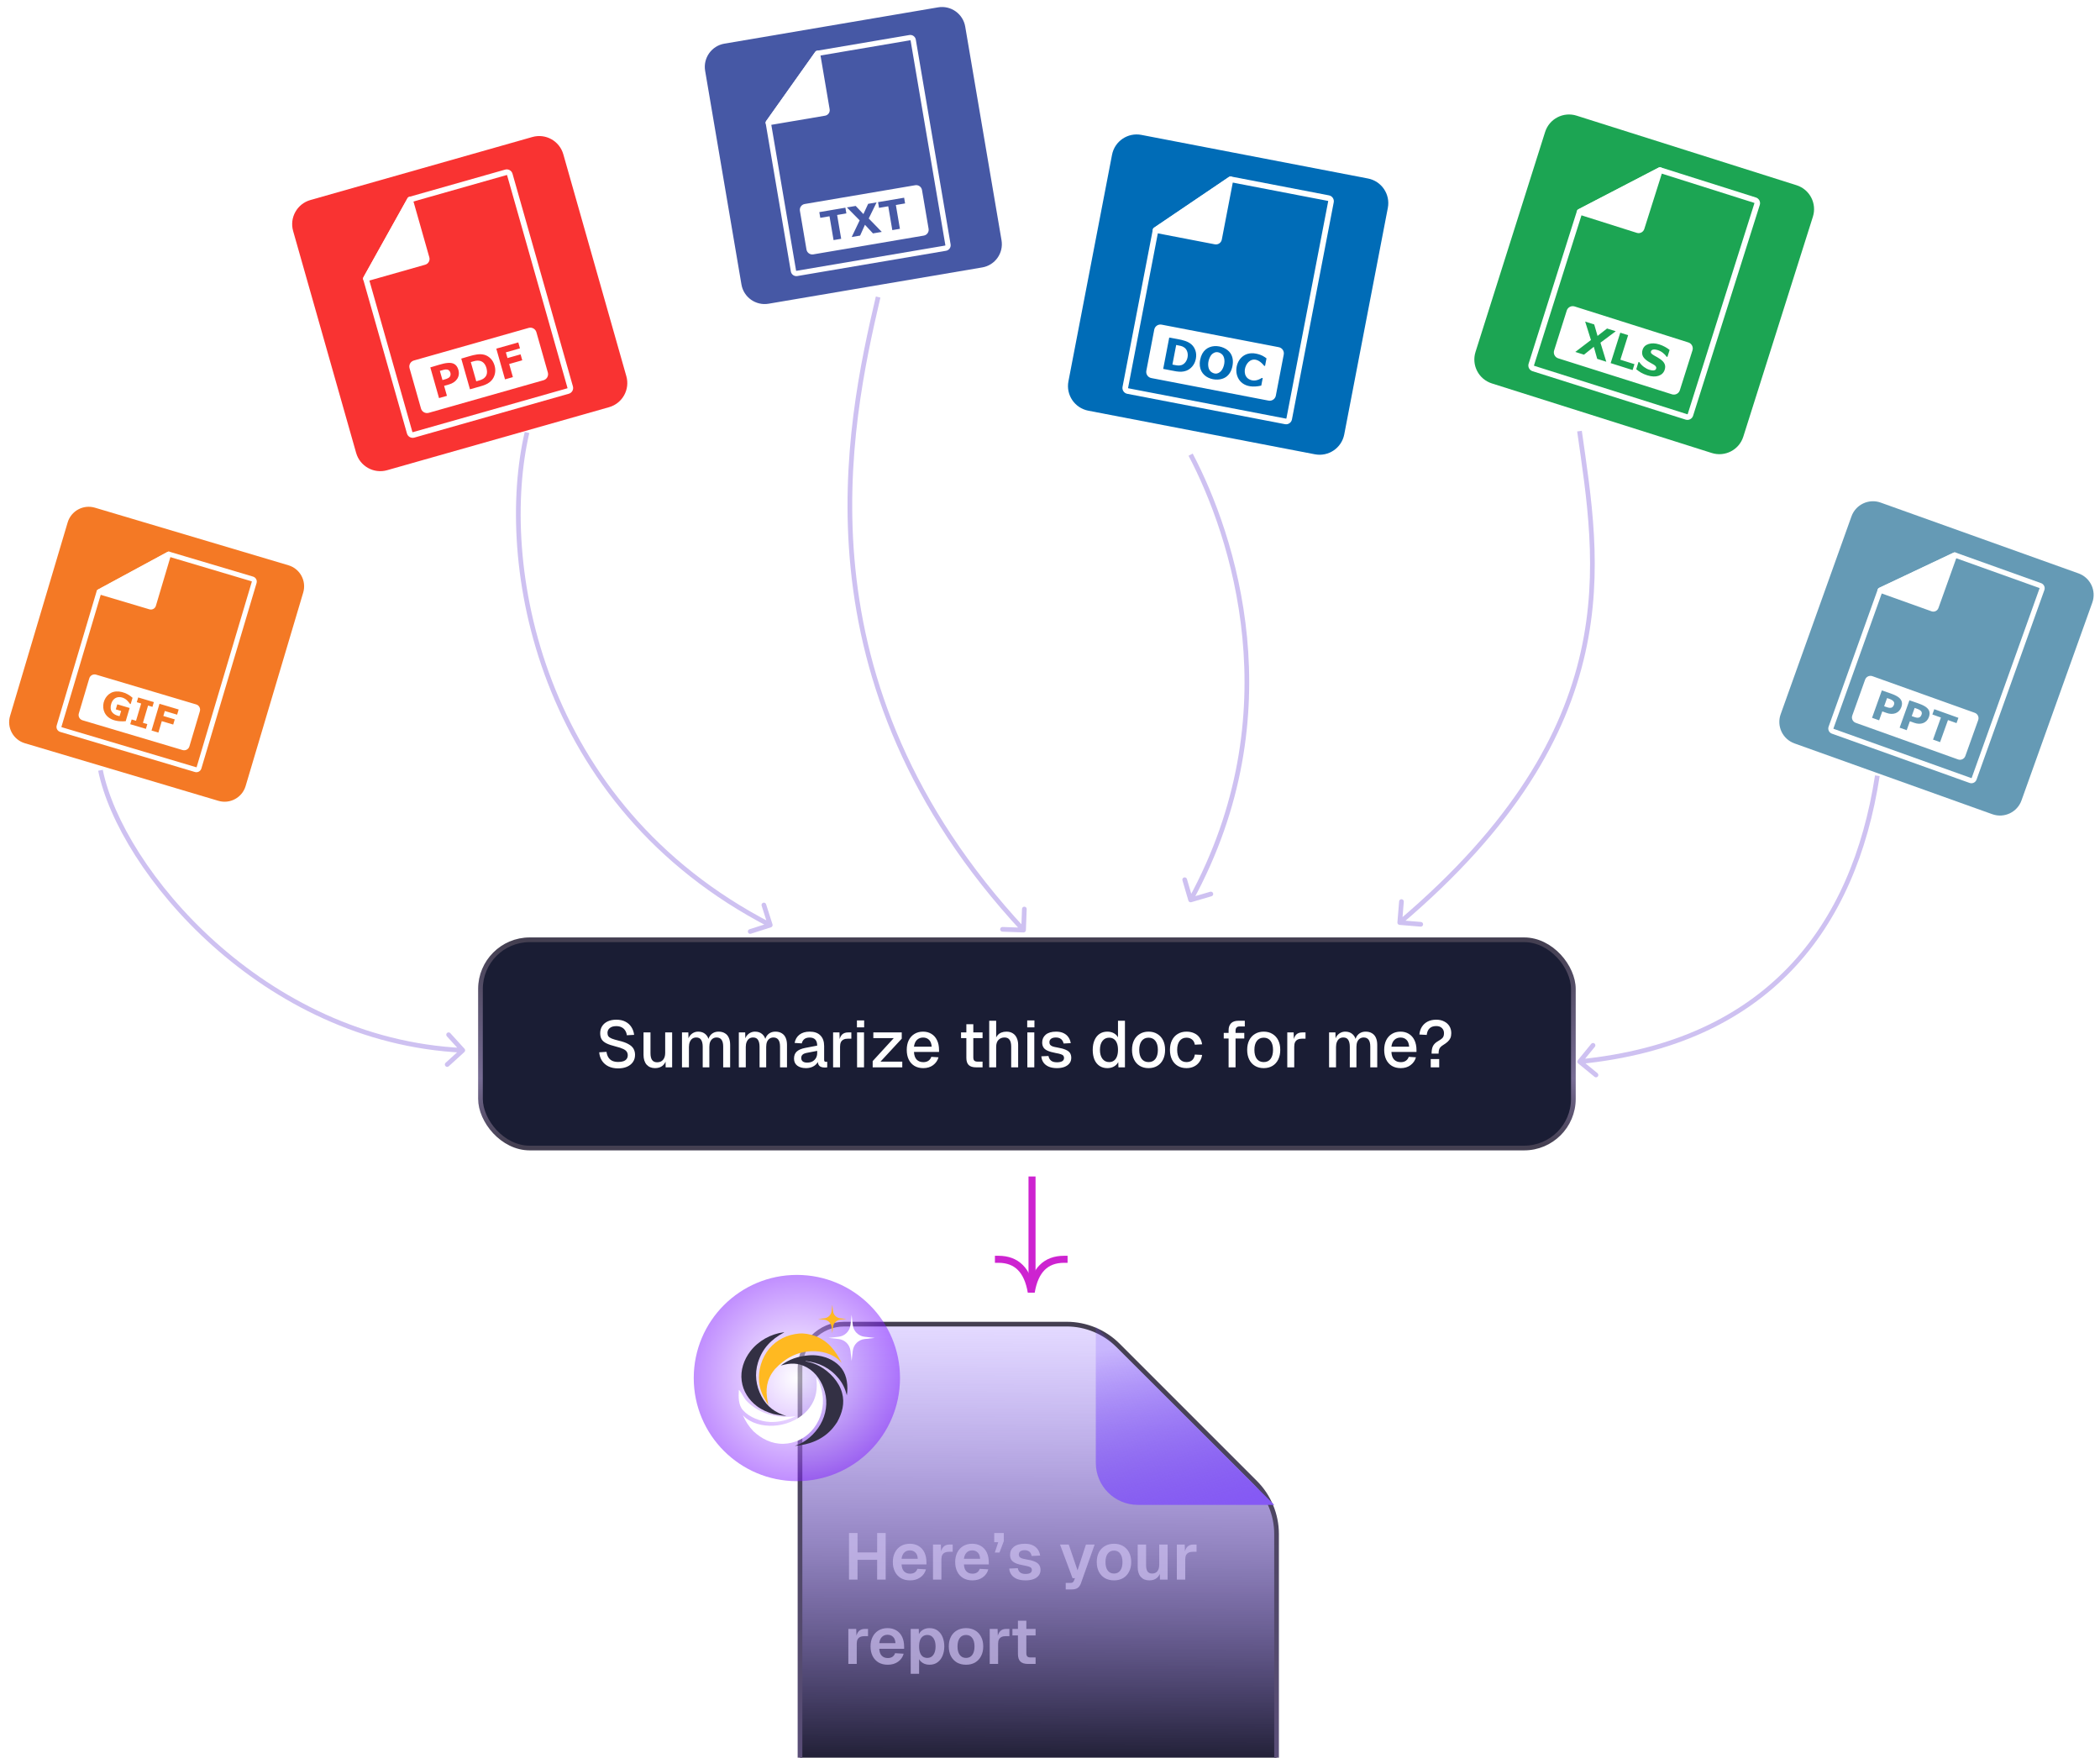 <svg width="448" height="375" viewBox="0 0 448 375" fill="none" xmlns="http://www.w3.org/2000/svg">
<g clip-path="url(#clip0_4001_42)">
<path d="M61.532 120.6L20.255 108.315C17.776 107.577 15.17 108.988 14.432 111.466L2.147 152.744C1.41 155.222 2.821 157.829 5.299 158.566L46.577 170.851C49.055 171.589 51.661 170.178 52.399 167.7L64.684 126.422C65.421 123.944 64.01 121.337 61.532 120.6Z" fill="#F47925"/>
<path d="M41.85 150.289L20.501 143.935C19.881 143.751 19.23 144.103 19.045 144.723L16.816 152.214C16.631 152.833 16.984 153.485 17.604 153.669L38.953 160.023C39.573 160.207 40.224 159.854 40.408 159.235L42.638 151.745C42.822 151.125 42.469 150.473 41.85 150.289ZM26.818 153.866C21.06 154.333 21.12 149.173 23.66 147.832C25.058 147.094 27.032 147.731 28.279 148.871L27.881 150.209L27.716 150.16C27.54 149.923 27.339 149.661 27.145 149.468C26.156 148.461 24.28 148.299 23.726 150.162C23.287 151.637 24.033 152.501 25.507 152.799L25.84 151.68L24.702 151.341L25.023 150.264L27.656 151.048L26.818 153.866ZM32.523 150.806L31.588 150.528L30.491 154.212L31.427 154.49L31.126 155.503L27.782 154.508L28.084 153.495L29.019 153.774L30.116 150.089L29.18 149.811L29.482 148.799L32.825 149.794L32.523 150.806ZM37.787 152.473L35.161 151.691L34.845 152.753L37.28 153.477L36.951 154.582L34.516 153.857L33.79 156.296L32.326 155.86L34.025 150.151L38.116 151.368L37.787 152.473Z" fill="white"/>
<path d="M41.578 164.703L12.844 156.152C12.257 155.977 11.921 155.357 12.096 154.769L20.627 126.103C20.667 125.969 20.759 125.856 20.881 125.79L35.741 117.747C35.864 117.68 36.008 117.665 36.142 117.705L53.985 123.015C54.573 123.19 54.908 123.81 54.733 124.398L42.961 163.955C42.786 164.543 42.166 164.879 41.578 164.704L41.578 164.703ZM21.575 126.612L13.105 155.069C13.096 155.1 13.114 155.133 13.145 155.142L41.879 163.694C41.91 163.703 41.943 163.685 41.952 163.654L53.724 124.097C53.734 124.066 53.716 124.034 53.685 124.024L36.051 118.776L21.575 126.612Z" fill="white"/>
<path d="M36.325 117.8C36.16 117.666 35.93 117.645 35.743 117.746L20.883 125.789C20.696 125.89 20.588 126.094 20.61 126.307C20.632 126.518 20.779 126.696 20.983 126.757L31.874 129.998C32.462 130.173 33.082 129.838 33.257 129.25L36.498 118.359C36.559 118.155 36.49 117.935 36.325 117.801L36.325 117.8Z" fill="white"/>
</g>
<g filter="url(#filter0_d_4001_42)">
<path d="M220.166 251L220.166 273.195" stroke="#CD23D0" stroke-width="1.5"/>
<path d="M227 268.667C223.111 268.667 220.778 271 220 275.667C219.224 271 216.892 268.667 213 268.667" stroke="#CD23D0" stroke-width="1.5" stroke-linecap="square" stroke-linejoin="bevel"/>
</g>
<g clip-path="url(#clip1_4001_42)">
<path d="M443.412 122.33L401.209 107.227C398.675 106.32 395.886 107.639 394.979 110.173L379.876 152.377C378.969 154.91 380.288 157.699 382.822 158.606L425.026 173.709C427.559 174.616 430.348 173.297 431.255 170.763L446.358 128.56C447.265 126.026 445.946 123.237 443.412 122.33Z" fill="#659AB5"/>
<path d="M420.18 167.037L390.801 156.524C390.2 156.309 389.886 155.645 390.101 155.044L400.59 125.735C400.639 125.598 400.741 125.486 400.872 125.424L416.77 117.906C416.902 117.844 417.053 117.836 417.189 117.885L435.433 124.414C436.034 124.629 436.347 125.292 436.132 125.893L421.659 166.338C421.443 166.939 420.78 167.253 420.179 167.038L420.18 167.037ZM401.546 126.317L391.134 155.414C391.122 155.445 391.139 155.48 391.17 155.491L420.549 166.005C420.581 166.016 420.616 166 420.627 165.968L435.101 125.523C435.112 125.492 435.096 125.457 435.064 125.446L417.034 118.993L401.546 126.317Z" fill="white"/>
<path d="M408.459 151.035L407.835 152.779C408.688 153.069 409.552 153.519 409.934 152.45C410.239 151.6 409.284 151.323 408.459 151.035ZM408.459 151.035L407.835 152.779C408.688 153.069 409.552 153.519 409.934 152.45C410.239 151.6 409.284 151.323 408.459 151.035ZM421.278 152.072L399.45 144.261C398.816 144.034 398.119 144.363 397.892 144.997L395.152 152.656C394.925 153.289 395.254 153.986 395.888 154.213L417.716 162.024C418.35 162.251 419.047 161.921 419.273 161.288L422.014 153.629C422.241 152.996 421.911 152.299 421.278 152.072ZM402.494 152.111L401.557 151.775L400.877 153.677L399.371 153.138L401.46 147.301C403.626 148.101 406.438 148.576 405.618 150.868C405.147 152.185 403.839 152.592 402.494 152.111ZM408.378 154.216L407.441 153.881L406.76 155.783L405.255 155.244L407.344 149.407C409.611 150.244 412.313 150.708 411.503 152.973C411.03 154.295 409.719 154.696 408.378 154.216ZM417.391 154.276L415.568 153.624L413.883 158.332L412.378 157.793L414.063 153.085L412.24 152.432L412.644 151.303L417.795 153.147L417.391 154.276ZM408.459 151.035L407.835 152.779C408.482 152.956 409.516 153.618 409.934 152.45C410.257 151.547 409.046 151.248 408.459 151.035ZM402.576 148.929L401.951 150.674C402.601 150.851 403.633 151.511 404.05 150.344C404.374 149.439 403.161 149.142 402.576 148.929Z" fill="white"/>
<path d="M417.373 117.994C417.209 117.846 416.97 117.81 416.77 117.905L400.872 125.423C400.672 125.518 400.548 125.724 400.559 125.946C400.569 126.167 400.712 126.36 400.921 126.435L412.056 130.42C412.657 130.635 413.32 130.321 413.535 129.72L417.52 118.585C417.595 118.377 417.537 118.144 417.372 117.995L417.373 117.994Z" fill="white"/>
</g>
<g clip-path="url(#clip2_4001_42)">
<path d="M200.118 1.569L154.542 9.313C151.806 9.777 149.965 12.372 150.43 15.109L158.173 60.685C158.638 63.421 161.233 65.262 163.969 64.797L209.545 57.054C212.281 56.589 214.123 53.994 213.658 51.258L205.914 5.682C205.449 2.945 202.854 1.104 200.118 1.569Z" fill="#4658A5"/>
<path d="M195.246 39.518L171.674 43.523C170.99 43.639 170.53 44.287 170.646 44.972L172.051 53.242C172.167 53.926 172.816 54.386 173.5 54.27L197.073 50.265C197.757 50.149 198.217 49.5 198.101 48.816L196.695 40.546C196.579 39.861 195.931 39.401 195.246 39.518ZM180.557 45.529L178.588 45.864L179.452 50.948L177.826 51.224L176.962 46.14L174.994 46.474L174.787 45.255L180.35 44.31L180.557 45.529ZM186.232 49.796L184.524 47.958L183.492 50.262L181.696 50.567L183.392 47.011L180.672 44.255L182.548 43.936L184.193 45.676L185.207 43.485L187.009 43.178L185.329 46.614L188.114 49.476L186.232 49.796ZM193.087 43.4L191.119 43.735L191.983 48.819L190.358 49.095L189.494 44.011L187.525 44.345L187.318 43.126L192.88 42.181L193.087 43.4Z" fill="white"/>
<path d="M201.817 53.503L170.091 58.894C169.442 59.004 168.825 58.566 168.714 57.917L163.337 26.265C163.312 26.117 163.346 25.965 163.433 25.844L173.929 11.052C174.016 10.929 174.148 10.846 174.295 10.821L193.996 7.474C194.645 7.364 195.263 7.802 195.373 8.451L202.794 52.127C202.904 52.776 202.466 53.394 201.817 53.504L201.817 53.503ZM164.491 26.306L169.829 57.727C169.835 57.761 169.867 57.785 169.902 57.779L201.628 52.389C201.662 52.383 201.685 52.35 201.679 52.316L194.259 8.639C194.253 8.605 194.22 8.582 194.186 8.588L174.715 11.896L164.491 26.306Z" fill="white"/>
<path d="M174.515 10.826C174.293 10.776 174.061 10.864 173.928 11.05L163.433 25.843C163.301 26.029 163.294 26.276 163.415 26.471C163.537 26.664 163.763 26.766 163.989 26.727L176.014 24.684C176.663 24.574 177.101 23.957 176.99 23.308L174.947 11.283C174.909 11.058 174.739 10.878 174.516 10.827L174.515 10.826Z" fill="white"/>
</g>
<g clip-path="url(#clip3_4001_42)">
<path d="M383.264 39.52L336.337 24.674C333.52 23.782 330.514 25.343 329.622 28.161L314.776 75.087C313.884 77.904 315.446 80.911 318.263 81.802L365.189 96.649C368.007 97.54 371.013 95.979 371.904 93.162L386.751 46.235C387.642 43.418 386.081 40.411 383.264 39.52Z" fill="#1CA553"/>
<path d="M359.599 89.526L326.932 79.191C326.264 78.979 325.892 78.264 326.104 77.596L336.414 45.007C336.463 44.854 336.569 44.727 336.711 44.654L353.848 35.755C353.99 35.681 354.156 35.666 354.307 35.715L374.592 42.132C375.261 42.344 375.632 43.059 375.42 43.727L361.192 88.698C360.981 89.366 360.266 89.738 359.598 89.526L359.599 89.526ZM337.487 45.607L327.251 77.959C327.24 77.994 327.26 78.032 327.295 78.043L359.962 88.378C359.997 88.389 360.034 88.37 360.046 88.335L374.274 43.364C374.285 43.328 374.265 43.291 374.23 43.28L354.182 36.937L337.487 45.607Z" fill="white"/>
<path d="M360.191 73.06L335.92 65.381C335.215 65.158 334.464 65.548 334.241 66.253L331.547 74.768C331.324 75.472 331.714 76.224 332.419 76.447L356.69 84.126C357.394 84.349 358.146 83.958 358.368 83.254L361.062 74.739C361.285 74.034 360.895 73.283 360.191 73.06ZM340.736 76.562L340.014 73.989L337.915 75.669L336.065 75.084L339.402 72.543L338.167 68.609L340.099 69.22L340.81 71.668L342.837 70.086L344.692 70.673L341.43 73.109L342.674 77.175L340.736 76.562ZM348.288 78.951L343.606 77.47L345.66 70.979L347.333 71.509L345.677 76.744L348.685 77.695L348.288 78.951ZM353.83 80.174C353.162 80.403 352.363 80.369 351.432 80.075C350.895 79.905 350.441 79.709 350.072 79.489C349.702 79.268 349.366 79.03 349.063 78.774L349.555 77.218L349.738 77.276C349.997 77.662 350.317 77.996 350.699 78.28C351.081 78.564 351.469 78.768 351.864 78.893C351.966 78.925 352.102 78.959 352.273 78.993C352.444 79.029 352.589 79.042 352.706 79.034C352.851 79.023 352.977 78.991 353.084 78.939C353.192 78.886 353.27 78.784 353.319 78.629C353.364 78.487 353.343 78.345 353.255 78.203C353.167 78.063 353.015 77.927 352.8 77.799C352.575 77.663 352.334 77.527 352.078 77.39C351.823 77.254 351.588 77.108 351.374 76.954C350.884 76.604 350.567 76.239 350.424 75.86C350.28 75.481 350.279 75.065 350.422 74.615C350.613 74.01 351.04 73.603 351.703 73.392C352.366 73.182 353.123 73.211 353.975 73.48C354.402 73.615 354.811 73.79 355.202 74.005C355.592 74.22 355.92 74.438 356.186 74.66L355.713 76.155L355.534 76.098C355.339 75.806 355.074 75.53 354.739 75.269C354.405 75.008 354.04 74.815 353.645 74.69C353.505 74.645 353.364 74.611 353.219 74.587C353.076 74.562 352.931 74.555 352.787 74.567C352.659 74.575 352.541 74.61 352.432 74.673C352.322 74.736 352.25 74.824 352.214 74.937C352.16 75.109 352.184 75.261 352.285 75.394C352.387 75.527 352.607 75.689 352.947 75.879C353.17 76.004 353.384 76.124 353.588 76.24C353.793 76.356 354.009 76.495 354.236 76.656C354.681 76.976 354.978 77.313 355.126 77.669C355.274 78.024 355.277 78.426 355.136 78.873C354.934 79.513 354.498 79.947 353.83 80.174Z" fill="white"/>
<path d="M354.515 35.827C354.329 35.671 354.066 35.642 353.85 35.753L336.713 44.653C336.497 44.765 336.37 44.996 336.391 45.239C336.411 45.482 336.576 45.688 336.809 45.762L349.19 49.679C349.858 49.89 350.573 49.519 350.785 48.851L354.702 36.47C354.775 36.238 354.702 35.984 354.515 35.828L354.515 35.827Z" fill="white"/>
</g>
<g clip-path="url(#clip4_4001_42)">
<path d="M291.83 38.081L243.498 28.78C240.596 28.221 237.791 30.121 237.233 33.022L227.932 81.355C227.374 84.257 229.273 87.061 232.175 87.62L280.507 96.921C283.409 97.479 286.214 95.58 286.772 92.678L296.073 44.346C296.632 41.444 294.732 38.639 291.83 38.081Z" fill="#006CB7"/>
<path d="M274.128 90.495L240.483 84.02C239.795 83.888 239.343 83.221 239.475 82.532L245.935 48.967C245.965 48.81 246.056 48.671 246.189 48.582L262.177 37.754C262.31 37.664 262.472 37.631 262.629 37.661L283.521 41.682C284.209 41.814 284.661 42.481 284.529 43.169L275.615 89.488C275.483 90.176 274.816 90.628 274.127 90.495L274.128 90.495ZM247.07 49.438L240.658 82.76C240.651 82.796 240.674 82.831 240.711 82.838L274.356 89.313C274.392 89.32 274.427 89.296 274.434 89.26L283.348 42.941C283.355 42.905 283.331 42.87 283.295 42.863L262.646 38.89L247.07 49.438Z" fill="white"/>
<path d="M252.064 77.887C251.443 78.082 250.973 77.945 250.115 77.781L250.92 73.597C251.71 73.761 252.181 73.79 252.686 74.17C253.9 75.114 253.448 77.412 252.064 77.887Z" fill="white"/>
<path d="M258.663 75.478C257.67 76.238 257.089 79.259 259.055 79.637C260.226 79.863 260.909 78.904 261.134 77.733C261.596 75.33 259.698 74.696 258.663 75.478ZM258.663 75.478C257.67 76.238 257.089 79.259 259.055 79.637C260.226 79.863 260.909 78.904 261.134 77.733C261.596 75.33 259.698 74.696 258.663 75.478ZM272.806 74.071L247.808 69.261C247.082 69.121 246.381 69.596 246.241 70.321L244.554 79.092C244.414 79.817 244.889 80.519 245.614 80.658L270.612 85.469C271.338 85.609 272.039 85.133 272.178 84.408L273.866 75.638C274.006 74.912 273.531 74.211 272.806 74.071ZM253.063 79.099C251.722 79.596 250.403 79.091 248.149 78.703L249.435 72.018C251.817 72.508 254.283 72.523 255.034 74.82C255.208 75.349 255.232 75.936 255.107 76.582C254.859 77.874 253.989 78.755 253.063 79.099ZM261.52 80.444C259.631 81.761 255.268 80.732 256.033 76.756C256.799 72.78 261.219 73.439 262.494 75.357C262.988 76.099 263.131 77.008 262.925 78.082C262.718 79.156 262.251 79.935 261.52 80.444ZM269.877 78.074L269.679 78.036C266.665 74.271 264.096 79.632 266.476 80.914C267.401 81.412 268.294 81.17 269.198 80.634L269.378 80.669L269.07 82.267C261.814 83.958 262.514 74.4 267.934 75.443C268.606 75.572 269.234 75.793 269.798 76.176C269.947 76.277 270.078 76.37 270.189 76.453L269.877 78.074ZM260.507 75.438C258.19 73.933 256.836 78.326 258.446 79.389C260.739 80.916 262.151 76.504 260.507 75.438Z" fill="white"/>
<path d="M262.846 37.749C262.643 37.615 262.379 37.617 262.177 37.753L246.188 48.581C245.987 48.717 245.887 48.962 245.936 49.201C245.985 49.439 246.173 49.625 246.412 49.671L259.163 52.125C259.852 52.257 260.519 51.805 260.651 51.117L263.105 38.365C263.151 38.126 263.049 37.883 262.845 37.749L262.846 37.749Z" fill="white"/>
</g>
<g clip-path="url(#clip5_4001_42)">
<path d="M113.566 29.231L66.219 42.676C63.377 43.483 61.727 46.442 62.534 49.285L75.979 96.632C76.787 99.474 79.745 101.124 82.588 100.317L129.935 86.871C132.777 86.064 134.427 83.105 133.62 80.263L120.174 32.916C119.367 30.073 116.409 28.423 113.566 29.231Z" fill="#F93332"/>
<path d="M121.347 84.003L88.388 93.363C87.713 93.555 87.01 93.162 86.818 92.488L77.481 59.606C77.437 59.453 77.456 59.288 77.534 59.149L86.939 42.284C87.017 42.144 87.147 42.041 87.3 41.998L107.767 36.185C108.441 35.994 109.145 36.386 109.336 37.061L122.222 82.435C122.413 83.109 122.021 83.813 121.346 84.004L121.347 84.003ZM78.707 59.517L87.976 92.159C87.986 92.194 88.023 92.215 88.059 92.205L121.018 82.845C121.053 82.835 121.074 82.798 121.064 82.763L108.179 37.389C108.169 37.353 108.132 37.333 108.096 37.343L87.869 43.087L78.707 59.517Z" fill="white"/>
<path d="M95.979 80.348C95.684 80.782 94.995 80.907 94.392 81.083L93.836 79.126C94.712 78.882 94.924 78.791 95.345 78.835C96.058 78.909 96.307 79.853 95.979 80.348Z" fill="white"/>
<path d="M102.272 76.968C101.67 76.859 101.227 77.03 100.437 77.251L101.601 81.35C102.39 81.112 104.425 80.818 103.771 78.515C103.544 77.714 103.099 77.131 102.272 76.968ZM102.272 76.968C101.67 76.859 101.227 77.03 100.437 77.251L101.601 81.35C102.39 81.112 104.425 80.818 103.771 78.515C103.544 77.714 103.099 77.131 102.272 76.968ZM112.781 69.957L88.293 76.912C87.582 77.114 87.169 77.853 87.371 78.564L89.811 87.156C90.013 87.866 90.752 88.279 91.463 88.077L115.952 81.123C116.662 80.921 117.075 80.181 116.873 79.471L114.433 70.879C114.231 70.168 113.492 69.756 112.781 69.957ZM95.794 82.02L94.743 82.319L95.348 84.452L93.66 84.932L91.8 78.383C94.351 77.686 97.069 76.371 97.792 78.915C98.211 80.392 97.307 81.591 95.794 82.02ZM104.828 81.199C103.85 82.249 102.447 82.391 100.261 83.057L98.401 76.508C100.742 75.877 102.958 74.778 104.663 76.491C105.055 76.885 105.341 77.399 105.521 78.032C105.873 79.274 105.517 80.458 104.828 81.199ZM110.93 74.319L107.917 75.175L108.263 76.393L111.056 75.6L111.416 76.867L108.623 77.66L109.417 80.457L107.737 80.934L105.878 74.385L110.57 73.053L110.93 74.319ZM100.437 77.251L101.601 81.35C102.418 81.111 102.915 81.028 103.389 80.567C104.266 79.673 103.833 78.132 103.221 77.476C102.367 76.556 101.171 77.055 100.437 77.251Z" fill="white"/>
<path d="M87.534 41.978C87.293 41.95 87.058 42.07 86.939 42.282L77.534 59.148C77.415 59.36 77.436 59.623 77.587 59.814C77.738 60.005 77.989 60.087 78.224 60.02L90.715 56.473C91.39 56.281 91.782 55.578 91.591 54.903L88.043 42.411C87.977 42.177 87.776 42.006 87.534 41.978L87.534 41.978Z" fill="white"/>
</g>
<rect x="102.5" y="200.5" width="233.152" height="44.429" rx="10.5" fill="#1A1D34"/>
<rect x="102.5" y="200.5" width="233.152" height="44.429" rx="10.5" stroke="url(#paint0_linear_4001_42)"/>
<path d="M131.864 227.938C131.071 227.938 130.38 227.794 129.792 227.504C129.214 227.215 128.756 226.814 128.42 226.3C128.084 225.787 127.888 225.19 127.832 224.508L129.386 224.41C129.452 224.877 129.587 225.274 129.792 225.6C129.998 225.918 130.273 226.16 130.618 226.328C130.973 226.487 131.398 226.566 131.892 226.566C132.322 226.566 132.686 226.515 132.984 226.412C133.292 226.3 133.526 226.137 133.684 225.922C133.843 225.708 133.922 225.446 133.922 225.138C133.922 224.858 133.852 224.611 133.712 224.396C133.582 224.172 133.325 223.972 132.942 223.794C132.569 223.608 132.018 223.426 131.29 223.248C130.497 223.052 129.862 222.838 129.386 222.604C128.91 222.371 128.565 222.082 128.35 221.736C128.145 221.382 128.042 220.948 128.042 220.434C128.042 219.865 128.178 219.366 128.448 218.936C128.728 218.498 129.125 218.157 129.638 217.914C130.152 217.672 130.768 217.55 131.486 217.55C132.242 217.55 132.886 217.69 133.418 217.97C133.96 218.25 134.384 218.633 134.692 219.118C135.01 219.604 135.206 220.159 135.28 220.784L133.726 220.868C133.68 220.486 133.563 220.15 133.376 219.86C133.19 219.562 132.938 219.333 132.62 219.174C132.303 219.006 131.916 218.922 131.458 218.922C130.88 218.922 130.422 219.058 130.086 219.328C129.76 219.59 129.596 219.94 129.596 220.378C129.596 220.658 129.662 220.896 129.792 221.092C129.932 221.279 130.175 221.442 130.52 221.582C130.875 221.722 131.374 221.872 132.018 222.03C132.877 222.226 133.558 222.469 134.062 222.758C134.576 223.038 134.94 223.37 135.154 223.752C135.369 224.135 135.476 224.569 135.476 225.054C135.476 225.642 135.322 226.156 135.014 226.594C134.716 227.024 134.296 227.355 133.754 227.588C133.213 227.822 132.583 227.938 131.864 227.938ZM139.736 227.882C138.99 227.882 138.392 227.635 137.944 227.14C137.506 226.636 137.286 225.941 137.286 225.054V220.266H138.77V224.676C138.77 225.348 138.887 225.843 139.12 226.16C139.354 226.478 139.708 226.636 140.184 226.636C140.726 226.636 141.146 226.464 141.444 226.118C141.752 225.764 141.906 225.269 141.906 224.634V220.266H143.39V227.714H142.004L141.976 225.768L142.186 225.852C142.056 226.506 141.78 227.01 141.36 227.364C140.94 227.71 140.399 227.882 139.736 227.882ZM145.489 227.714V220.266H146.847L146.889 222.114L146.721 222.058C146.805 221.648 146.95 221.298 147.155 221.008C147.37 220.719 147.631 220.495 147.939 220.336C148.247 220.178 148.583 220.098 148.947 220.098C149.582 220.098 150.1 220.28 150.501 220.644C150.903 220.999 151.155 221.489 151.257 222.114H151.019C151.103 221.676 151.243 221.312 151.439 221.022C151.645 220.724 151.906 220.495 152.223 220.336C152.541 220.178 152.9 220.098 153.301 220.098C153.824 220.098 154.267 220.21 154.631 220.434C155.005 220.649 155.285 220.966 155.471 221.386C155.667 221.806 155.765 222.32 155.765 222.926V227.714H154.281V223.29C154.281 222.646 154.165 222.161 153.931 221.834C153.698 221.508 153.343 221.344 152.867 221.344C152.559 221.344 152.289 221.424 152.055 221.582C151.822 221.741 151.64 221.97 151.509 222.268C151.388 222.567 151.327 222.926 151.327 223.346V227.714H149.913V223.346C149.913 222.712 149.806 222.222 149.591 221.876C149.386 221.522 149.031 221.344 148.527 221.344C148.21 221.344 147.935 221.424 147.701 221.582C147.477 221.741 147.3 221.974 147.169 222.282C147.039 222.581 146.973 222.936 146.973 223.346V227.714H145.489ZM157.616 227.714V220.266H158.974L159.016 222.114L158.848 222.058C158.932 221.648 159.077 221.298 159.282 221.008C159.497 220.719 159.758 220.495 160.066 220.336C160.374 220.178 160.71 220.098 161.074 220.098C161.709 220.098 162.227 220.28 162.628 220.644C163.03 220.999 163.282 221.489 163.384 222.114H163.146C163.23 221.676 163.37 221.312 163.566 221.022C163.772 220.724 164.033 220.495 164.35 220.336C164.668 220.178 165.027 220.098 165.428 220.098C165.951 220.098 166.394 220.21 166.758 220.434C167.132 220.649 167.412 220.966 167.598 221.386C167.794 221.806 167.892 222.32 167.892 222.926V227.714H166.408V223.29C166.408 222.646 166.292 222.161 166.058 221.834C165.825 221.508 165.47 221.344 164.994 221.344C164.686 221.344 164.416 221.424 164.182 221.582C163.949 221.741 163.767 221.97 163.636 222.268C163.515 222.567 163.454 222.926 163.454 223.346V227.714H162.04V223.346C162.04 222.712 161.933 222.222 161.718 221.876C161.513 221.522 161.158 221.344 160.654 221.344C160.337 221.344 160.062 221.424 159.828 221.582C159.604 221.741 159.427 221.974 159.296 222.282C159.166 222.581 159.1 222.936 159.1 223.346V227.714H157.616ZM171.939 227.882C171.164 227.882 170.543 227.705 170.077 227.35C169.619 226.996 169.391 226.496 169.391 225.852C169.391 225.208 169.582 224.709 169.965 224.354C170.357 223.99 170.959 223.729 171.771 223.57L174.333 223.08C174.333 222.502 174.197 222.072 173.927 221.792C173.656 221.503 173.255 221.358 172.723 221.358C172.247 221.358 171.873 221.466 171.603 221.68C171.332 221.886 171.145 222.194 171.043 222.604L169.517 222.506C169.657 221.76 170.002 221.172 170.553 220.742C171.113 220.313 171.836 220.098 172.723 220.098C173.731 220.098 174.496 220.369 175.019 220.91C175.551 221.442 175.817 222.194 175.817 223.164V226.062C175.817 226.24 175.845 226.366 175.901 226.44C175.966 226.506 176.069 226.538 176.209 226.538H176.475V227.714C176.428 227.724 176.353 227.733 176.251 227.742C176.148 227.752 176.041 227.756 175.929 227.756C175.611 227.756 175.336 227.705 175.103 227.602C174.879 227.5 174.711 227.332 174.599 227.098C174.487 226.856 174.431 226.534 174.431 226.132L174.585 226.202C174.51 226.529 174.347 226.818 174.095 227.07C173.852 227.322 173.539 227.523 173.157 227.672C172.783 227.812 172.377 227.882 171.939 227.882ZM172.177 226.706C172.625 226.706 173.007 226.622 173.325 226.454C173.642 226.277 173.889 226.034 174.067 225.726C174.244 225.418 174.333 225.068 174.333 224.676V224.2L172.149 224.62C171.701 224.704 171.383 224.84 171.197 225.026C171.019 225.204 170.931 225.432 170.931 225.712C170.931 226.03 171.038 226.277 171.253 226.454C171.477 226.622 171.785 226.706 172.177 226.706ZM177.728 227.714V220.266H179.086L179.142 222.24L179.016 222.198C179.118 221.526 179.324 221.036 179.632 220.728C179.949 220.42 180.374 220.266 180.906 220.266H181.62V221.596H180.906C180.532 221.596 180.22 221.657 179.968 221.778C179.716 221.9 179.524 222.086 179.394 222.338C179.272 222.59 179.212 222.917 179.212 223.318V227.714H177.728ZM182.841 227.714V220.266H184.325V227.714H182.841ZM182.813 219.188V217.704H184.353V219.188H182.813ZM186.171 227.714V226.384L190.665 221.484H186.311V220.266H192.373V221.596L187.837 226.496H192.485V227.714H186.171ZM196.968 227.882C196.24 227.882 195.61 227.724 195.078 227.406C194.555 227.089 194.149 226.636 193.86 226.048C193.58 225.46 193.44 224.774 193.44 223.99C193.44 223.206 193.58 222.525 193.86 221.946C194.149 221.358 194.555 220.906 195.078 220.588C195.6 220.262 196.216 220.098 196.926 220.098C197.598 220.098 198.19 220.257 198.704 220.574C199.217 220.882 199.614 221.33 199.894 221.918C200.183 222.506 200.328 223.216 200.328 224.046V224.424H194.98C195.017 225.152 195.208 225.698 195.554 226.062C195.908 226.426 196.384 226.608 196.982 226.608C197.42 226.608 197.784 226.506 198.074 226.3C198.363 226.095 198.564 225.82 198.676 225.474L200.216 225.572C200.02 226.263 199.632 226.823 199.054 227.252C198.484 227.672 197.789 227.882 196.968 227.882ZM194.98 223.304H198.76C198.713 222.642 198.522 222.152 198.186 221.834C197.859 221.517 197.439 221.358 196.926 221.358C196.394 221.358 195.955 221.526 195.61 221.862C195.274 222.189 195.064 222.67 194.98 223.304ZM208.228 227.714C207.519 227.714 206.996 227.551 206.66 227.224C206.324 226.898 206.156 226.389 206.156 225.698V218.516H207.64V225.586C207.64 225.932 207.715 226.17 207.864 226.3C208.014 226.431 208.242 226.496 208.55 226.496H209.614V227.714H208.228ZM205.022 221.484V220.266H209.614V221.484H205.022ZM211.032 227.714V217.774H212.516V221.946L212.334 221.918C212.418 221.498 212.572 221.158 212.796 220.896C213.02 220.626 213.296 220.425 213.622 220.294C213.949 220.164 214.308 220.098 214.7 220.098C215.242 220.098 215.699 220.22 216.072 220.462C216.446 220.696 216.726 221.027 216.912 221.456C217.108 221.886 217.206 222.376 217.206 222.926V227.714H215.722V223.318C215.722 222.646 215.606 222.152 215.372 221.834C215.148 221.508 214.794 221.344 214.308 221.344C213.767 221.344 213.333 221.517 213.006 221.862C212.68 222.198 212.516 222.693 212.516 223.346V227.714H211.032ZM219.167 227.714V220.266H220.651V227.714H219.167ZM219.139 219.188V217.704H220.679V219.188H219.139ZM225.483 227.882C224.783 227.882 224.19 227.775 223.705 227.56C223.229 227.346 222.86 227.052 222.599 226.678C222.337 226.296 222.188 225.857 222.151 225.362L223.677 225.292C223.751 225.703 223.929 226.03 224.209 226.272C224.489 226.515 224.913 226.636 225.483 226.636C225.949 226.636 226.318 226.562 226.589 226.412C226.859 226.263 226.995 226.025 226.995 225.698C226.995 225.521 226.948 225.372 226.855 225.25C226.771 225.12 226.603 225.012 226.351 224.928C226.099 224.835 225.725 224.746 225.231 224.662C224.493 224.522 223.915 224.359 223.495 224.172C223.075 223.986 222.776 223.748 222.599 223.458C222.421 223.169 222.333 222.819 222.333 222.408C222.333 221.727 222.585 221.172 223.089 220.742C223.602 220.313 224.339 220.098 225.301 220.098C225.945 220.098 226.486 220.21 226.925 220.434C227.363 220.649 227.704 220.943 227.947 221.316C228.199 221.68 228.357 222.091 228.423 222.548L226.897 222.632C226.85 222.371 226.757 222.147 226.617 221.96C226.486 221.764 226.309 221.615 226.085 221.512C225.861 221.4 225.595 221.344 225.287 221.344C224.811 221.344 224.456 221.438 224.223 221.624C223.989 221.811 223.873 222.054 223.873 222.352C223.873 222.576 223.924 222.758 224.027 222.898C224.139 223.038 224.316 223.155 224.559 223.248C224.801 223.332 225.123 223.407 225.525 223.472C226.299 223.603 226.906 223.766 227.345 223.962C227.783 224.149 228.091 224.382 228.269 224.662C228.446 224.942 228.535 225.283 228.535 225.684C228.535 226.151 228.404 226.548 228.143 226.874C227.881 227.201 227.522 227.453 227.065 227.63C226.607 227.798 226.08 227.882 225.483 227.882ZM236.223 227.882C235.589 227.882 235.033 227.724 234.557 227.406C234.091 227.089 233.731 226.641 233.479 226.062C233.237 225.474 233.115 224.784 233.115 223.99C233.115 223.197 233.241 222.511 233.493 221.932C233.745 221.344 234.105 220.892 234.571 220.574C235.038 220.257 235.589 220.098 236.223 220.098C236.737 220.098 237.194 220.206 237.595 220.42C237.997 220.635 238.3 220.934 238.505 221.316V217.774H239.989V227.714H238.603L238.561 226.594C238.356 226.996 238.043 227.313 237.623 227.546C237.213 227.77 236.746 227.882 236.223 227.882ZM236.615 226.594C237.017 226.594 237.357 226.492 237.637 226.286C237.917 226.081 238.132 225.782 238.281 225.39C238.431 224.998 238.505 224.532 238.505 223.99C238.505 223.43 238.431 222.959 238.281 222.576C238.132 222.184 237.917 221.89 237.637 221.694C237.357 221.489 237.017 221.386 236.615 221.386C236.018 221.386 235.542 221.62 235.187 222.086C234.833 222.544 234.655 223.178 234.655 223.99C234.655 224.793 234.833 225.428 235.187 225.894C235.542 226.361 236.018 226.594 236.615 226.594ZM245.024 227.882C244.315 227.882 243.694 227.724 243.162 227.406C242.63 227.089 242.22 226.636 241.93 226.048C241.641 225.46 241.496 224.774 241.496 223.99C241.496 223.197 241.641 222.511 241.93 221.932C242.22 221.354 242.63 220.906 243.162 220.588C243.694 220.262 244.315 220.098 245.024 220.098C245.734 220.098 246.354 220.262 246.886 220.588C247.418 220.906 247.829 221.354 248.118 221.932C248.408 222.511 248.552 223.197 248.552 223.99C248.552 224.774 248.408 225.46 248.118 226.048C247.829 226.636 247.418 227.089 246.886 227.406C246.354 227.724 245.734 227.882 245.024 227.882ZM245.024 226.594C245.659 226.594 246.149 226.366 246.494 225.908C246.84 225.442 247.012 224.802 247.012 223.99C247.012 223.178 246.84 222.544 246.494 222.086C246.149 221.62 245.659 221.386 245.024 221.386C244.399 221.386 243.909 221.62 243.554 222.086C243.209 222.544 243.036 223.178 243.036 223.99C243.036 224.802 243.209 225.442 243.554 225.908C243.909 226.366 244.399 226.594 245.024 226.594ZM253.118 227.882C252.409 227.882 251.788 227.724 251.256 227.406C250.724 227.089 250.313 226.636 250.024 226.048C249.735 225.46 249.59 224.774 249.59 223.99C249.59 223.206 249.735 222.525 250.024 221.946C250.313 221.358 250.724 220.906 251.256 220.588C251.788 220.262 252.409 220.098 253.118 220.098C253.725 220.098 254.261 220.206 254.728 220.42C255.204 220.626 255.587 220.929 255.876 221.33C256.175 221.732 256.366 222.222 256.45 222.8L254.896 222.884C254.821 222.399 254.625 222.03 254.308 221.778C253.991 221.517 253.594 221.386 253.118 221.386C252.493 221.386 252.003 221.62 251.648 222.086C251.303 222.544 251.13 223.178 251.13 223.99C251.13 224.802 251.303 225.442 251.648 225.908C252.003 226.366 252.493 226.594 253.118 226.594C253.594 226.594 253.991 226.464 254.308 226.202C254.625 225.932 254.821 225.526 254.896 224.984L256.45 225.068C256.366 225.638 256.175 226.132 255.876 226.552C255.587 226.972 255.204 227.299 254.728 227.532C254.261 227.766 253.725 227.882 253.118 227.882ZM262.101 227.714V219.79C262.101 219.174 262.274 218.684 262.619 218.32C262.964 217.956 263.506 217.774 264.243 217.774H265.559V218.992H264.439C264.15 218.992 263.935 219.072 263.795 219.23C263.655 219.38 263.585 219.594 263.585 219.874V227.714H262.101ZM261.065 221.568V220.364H265.447V221.568H261.065ZM269.593 227.882C268.883 227.882 268.263 227.724 267.731 227.406C267.199 227.089 266.788 226.636 266.499 226.048C266.209 225.46 266.065 224.774 266.065 223.99C266.065 223.197 266.209 222.511 266.499 221.932C266.788 221.354 267.199 220.906 267.731 220.588C268.263 220.262 268.883 220.098 269.593 220.098C270.302 220.098 270.923 220.262 271.455 220.588C271.987 220.906 272.397 221.354 272.687 221.932C272.976 222.511 273.121 223.197 273.121 223.99C273.121 224.774 272.976 225.46 272.687 226.048C272.397 226.636 271.987 227.089 271.455 227.406C270.923 227.724 270.302 227.882 269.593 227.882ZM269.593 226.594C270.227 226.594 270.717 226.366 271.063 225.908C271.408 225.442 271.581 224.802 271.581 223.99C271.581 223.178 271.408 222.544 271.063 222.086C270.717 221.62 270.227 221.386 269.593 221.386C268.967 221.386 268.477 221.62 268.123 222.086C267.777 222.544 267.605 223.178 267.605 223.99C267.605 224.802 267.777 225.442 268.123 225.908C268.477 226.366 268.967 226.594 269.593 226.594ZM274.62 227.714V220.266H275.978L276.034 222.24L275.908 222.198C276.011 221.526 276.216 221.036 276.524 220.728C276.842 220.42 277.266 220.266 277.798 220.266H278.512V221.596H277.798C277.425 221.596 277.112 221.657 276.86 221.778C276.608 221.9 276.417 222.086 276.286 222.338C276.165 222.59 276.104 222.917 276.104 223.318V227.714H274.62ZM283.534 227.714V220.266H284.892L284.934 222.114L284.766 222.058C284.85 221.648 284.995 221.298 285.2 221.008C285.415 220.719 285.676 220.495 285.984 220.336C286.292 220.178 286.628 220.098 286.992 220.098C287.627 220.098 288.145 220.28 288.546 220.644C288.948 220.999 289.2 221.489 289.302 222.114H289.064C289.148 221.676 289.288 221.312 289.484 221.022C289.69 220.724 289.951 220.495 290.268 220.336C290.586 220.178 290.945 220.098 291.346 220.098C291.869 220.098 292.312 220.21 292.676 220.434C293.05 220.649 293.33 220.966 293.516 221.386C293.712 221.806 293.81 222.32 293.81 222.926V227.714H292.326V223.29C292.326 222.646 292.21 222.161 291.976 221.834C291.743 221.508 291.388 221.344 290.912 221.344C290.604 221.344 290.334 221.424 290.1 221.582C289.867 221.741 289.685 221.97 289.554 222.268C289.433 222.567 289.372 222.926 289.372 223.346V227.714H287.958V223.346C287.958 222.712 287.851 222.222 287.636 221.876C287.431 221.522 287.076 221.344 286.572 221.344C286.255 221.344 285.98 221.424 285.746 221.582C285.522 221.741 285.345 221.974 285.214 222.282C285.084 222.581 285.018 222.936 285.018 223.346V227.714H283.534ZM298.823 227.882C298.095 227.882 297.465 227.724 296.933 227.406C296.41 227.089 296.004 226.636 295.715 226.048C295.435 225.46 295.295 224.774 295.295 223.99C295.295 223.206 295.435 222.525 295.715 221.946C296.004 221.358 296.41 220.906 296.933 220.588C297.456 220.262 298.072 220.098 298.781 220.098C299.453 220.098 300.046 220.257 300.559 220.574C301.072 220.882 301.469 221.33 301.749 221.918C302.038 222.506 302.183 223.216 302.183 224.046V224.424H296.835C296.872 225.152 297.064 225.698 297.409 226.062C297.764 226.426 298.24 226.608 298.837 226.608C299.276 226.608 299.64 226.506 299.929 226.3C300.218 226.095 300.419 225.82 300.531 225.474L302.071 225.572C301.875 226.263 301.488 226.823 300.909 227.252C300.34 227.672 299.644 227.882 298.823 227.882ZM296.835 223.304H300.615C300.568 222.642 300.377 222.152 300.041 221.834C299.714 221.517 299.294 221.358 298.781 221.358C298.249 221.358 297.81 221.526 297.465 221.862C297.129 222.189 296.919 222.67 296.835 223.304ZM305.405 224.788C305.405 224.088 305.508 223.542 305.713 223.15C305.928 222.749 306.282 222.408 306.777 222.128C307.132 221.923 307.402 221.741 307.589 221.582C307.776 221.424 307.897 221.256 307.953 221.078C308.018 220.901 308.051 220.682 308.051 220.42C308.051 219.982 307.906 219.622 307.617 219.342C307.328 219.053 306.922 218.908 306.399 218.908C305.783 218.908 305.307 219.072 304.971 219.398C304.635 219.716 304.434 220.182 304.369 220.798L302.801 220.714C302.857 220.098 303.034 219.552 303.333 219.076C303.632 218.6 304.038 218.227 304.551 217.956C305.074 217.686 305.69 217.55 306.399 217.55C307.052 217.55 307.617 217.676 308.093 217.928C308.578 218.171 308.952 218.507 309.213 218.936C309.474 219.366 309.605 219.86 309.605 220.42C309.605 220.822 309.544 221.167 309.423 221.456C309.302 221.736 309.11 221.998 308.849 222.24C308.597 222.474 308.266 222.716 307.855 222.968C307.491 223.192 307.239 223.435 307.099 223.696C306.968 223.948 306.903 224.312 306.903 224.788H305.405ZM305.223 227.714V225.95H307.029V227.714H305.223Z" fill="white"/>
<path d="M253.52 192.141C253.598 192.406 253.876 192.557 254.141 192.48L258.459 191.214C258.724 191.136 258.876 190.859 258.798 190.594C258.72 190.329 258.443 190.177 258.178 190.254L254.339 191.38L253.214 187.541C253.136 187.276 252.859 187.124 252.594 187.202C252.329 187.28 252.177 187.557 252.254 187.822L253.52 192.141ZM253.557 97.233C262.537 114.321 275.206 152.165 253.561 191.76L254.439 192.24C276.312 152.226 263.498 114 254.443 96.767L253.557 97.233Z" fill="#CEC1F1"/>
<path d="M298.112 196.787C298.09 197.062 298.294 197.304 298.569 197.326L303.054 197.696C303.329 197.718 303.571 197.514 303.594 197.239C303.616 196.963 303.412 196.722 303.136 196.699L299.15 196.371L299.478 192.384C299.501 192.109 299.296 191.868 299.021 191.845C298.746 191.822 298.504 192.027 298.482 192.302L298.112 196.787ZM336.464 92.048C338.425 105.974 341.124 121.659 337.223 139.074C333.327 156.469 322.831 175.638 298.287 196.447L298.934 197.21C323.61 176.288 334.246 156.938 338.199 139.293C342.146 121.668 339.409 105.793 337.454 91.909L336.464 92.048Z" fill="#CEC1F1"/>
<path d="M336.613 226.183C336.438 226.397 336.469 226.712 336.683 226.887L340.166 229.736C340.38 229.911 340.695 229.88 340.87 229.666C341.044 229.452 341.013 229.137 340.799 228.963L337.703 226.43L340.236 223.334C340.411 223.12 340.38 222.805 340.166 222.63C339.952 222.455 339.637 222.487 339.462 222.7L336.613 226.183ZM400.006 165.424C397.517 181.604 391.674 195.748 381.514 206.342C371.36 216.929 356.852 224.012 336.95 226.002L337.049 226.997C357.148 224.988 371.89 217.821 382.236 207.034C392.576 196.252 398.483 181.897 400.994 165.576L400.006 165.424Z" fill="#CEC1F1"/>
<path d="M164.479 197.84C164.742 197.756 164.887 197.475 164.803 197.211L163.435 192.924C163.351 192.661 163.07 192.516 162.807 192.6C162.544 192.684 162.399 192.965 162.483 193.229L163.699 197.039L159.888 198.255C159.625 198.339 159.48 198.621 159.564 198.884C159.648 199.147 159.929 199.292 160.192 199.208L164.479 197.84ZM111.945 92.15C105.487 119.842 114.093 171.998 164.098 197.808L164.556 196.919C115.052 171.368 106.539 119.735 112.919 92.377L111.945 92.15Z" fill="#CEC1F1"/>
<path d="M99.065 224.456C99.269 224.271 99.284 223.955 99.099 223.75L96.072 220.42C95.886 220.216 95.57 220.201 95.366 220.386C95.161 220.572 95.146 220.888 95.332 221.093L98.022 224.053L95.062 226.743C94.858 226.929 94.843 227.245 95.029 227.449C95.214 227.654 95.531 227.669 95.735 227.483L99.065 224.456ZM20.947 164.439C23.116 175.157 31.832 189.674 45.332 201.758C58.844 213.852 77.201 223.56 98.705 224.586L98.753 223.587C77.528 222.574 59.38 212.99 45.999 201.012C32.606 189.024 24.041 174.686 21.927 164.241L20.947 164.439Z" fill="#CEC1F1"/>
<path d="M218.343 198.933C218.619 198.943 218.851 198.727 218.861 198.451L219.026 193.954C219.036 193.678 218.82 193.446 218.545 193.436C218.269 193.426 218.037 193.642 218.027 193.918L217.88 197.915L213.883 197.768C213.607 197.758 213.375 197.974 213.365 198.25C213.355 198.526 213.57 198.758 213.846 198.768L218.343 198.933ZM186.845 63.26C180.419 90.813 168.594 145.613 217.995 198.773L218.728 198.093C169.691 145.324 181.406 90.984 187.819 63.487L186.845 63.26Z" fill="#CEC1F1"/>
<g clip-path="url(#clip6_4001_42)">
<path d="M272.332 327.275C272.332 323.164 270.699 319.222 267.793 316.315L238.517 287.04C235.61 284.133 231.668 282.5 227.557 282.5H180.125C174.908 282.5 170.666 286.742 170.666 291.959V413.041C170.666 418.258 174.908 422.5 180.125 422.5H262.873C268.091 422.5 272.332 418.258 272.332 413.041V327.275Z" fill="url(#paint1_linear_4001_42)" stroke="url(#paint2_linear_4001_42)"/>
<path d="M271.834 321.062H242.73C237.789 321.062 233.771 317.044 233.771 312.103V283L271.834 321.062Z" fill="url(#paint3_linear_4001_42)"/>
</g>
<path d="M181.12 337V327.06H182.94V331.806L182.1 331.204H187.952L187.126 331.806V327.06H188.946V337H187.126V332.198L187.952 332.786H182.1L182.94 332.198V337H181.12ZM194.14 337.168C193.393 337.168 192.744 337.009 192.194 336.692C191.643 336.365 191.218 335.908 190.92 335.32C190.621 334.732 190.472 334.046 190.472 333.262C190.472 332.478 190.621 331.797 190.92 331.218C191.218 330.63 191.638 330.173 192.18 329.846C192.73 329.519 193.37 329.356 194.098 329.356C194.807 329.356 195.428 329.515 195.96 329.832C196.501 330.149 196.916 330.607 197.206 331.204C197.495 331.801 197.64 332.52 197.64 333.36V333.766H192.334C192.371 334.419 192.548 334.914 192.866 335.25C193.192 335.577 193.622 335.74 194.154 335.74C194.555 335.74 194.886 335.651 195.148 335.474C195.418 335.287 195.605 335.031 195.708 334.704L197.542 334.816C197.336 335.544 196.93 336.118 196.324 336.538C195.726 336.958 194.998 337.168 194.14 337.168ZM192.334 332.562H195.792C195.754 331.955 195.582 331.507 195.274 331.218C194.966 330.919 194.574 330.77 194.098 330.77C193.622 330.77 193.225 330.924 192.908 331.232C192.6 331.54 192.408 331.983 192.334 332.562ZM199.041 337V329.524H200.721L200.791 331.596L200.637 331.568C200.749 330.849 200.959 330.331 201.267 330.014C201.584 329.687 202.013 329.524 202.555 329.524H203.241V331.064H202.541C202.158 331.064 201.841 331.12 201.589 331.232C201.337 331.344 201.145 331.521 201.015 331.764C200.893 331.997 200.833 332.305 200.833 332.688V337H199.041ZM207.443 337.168C206.696 337.168 206.047 337.009 205.497 336.692C204.946 336.365 204.521 335.908 204.223 335.32C203.924 334.732 203.775 334.046 203.775 333.262C203.775 332.478 203.924 331.797 204.223 331.218C204.521 330.63 204.941 330.173 205.483 329.846C206.033 329.519 206.673 329.356 207.401 329.356C208.11 329.356 208.731 329.515 209.263 329.832C209.804 330.149 210.219 330.607 210.509 331.204C210.798 331.801 210.943 332.52 210.943 333.36V333.766H205.637C205.674 334.419 205.851 334.914 206.169 335.25C206.495 335.577 206.925 335.74 207.457 335.74C207.858 335.74 208.189 335.651 208.451 335.474C208.721 335.287 208.908 335.031 209.011 334.704L210.845 334.816C210.639 335.544 210.233 336.118 209.627 336.538C209.029 336.958 208.301 337.168 207.443 337.168ZM205.637 332.562H209.095C209.057 331.955 208.885 331.507 208.577 331.218C208.269 330.919 207.877 330.77 207.401 330.77C206.925 330.77 206.528 330.924 206.211 331.232C205.903 331.54 205.711 331.983 205.637 332.562ZM212.228 331.232L212.956 329.02H212.102V327.06H214.146V328.796L213.222 331.232H212.228ZM218.772 337.168C218.035 337.168 217.414 337.061 216.91 336.846C216.415 336.631 216.033 336.333 215.762 335.95C215.491 335.567 215.337 335.133 215.3 334.648L217.134 334.564C217.199 334.956 217.363 335.259 217.624 335.474C217.885 335.689 218.273 335.796 218.786 335.796C219.206 335.796 219.533 335.731 219.766 335.6C220.009 335.46 220.13 335.245 220.13 334.956C220.13 334.788 220.088 334.648 220.004 334.536C219.92 334.424 219.761 334.326 219.528 334.242C219.295 334.158 218.949 334.074 218.492 333.99C217.727 333.859 217.125 333.701 216.686 333.514C216.247 333.318 215.935 333.075 215.748 332.786C215.571 332.497 215.482 332.137 215.482 331.708C215.482 331.008 215.748 330.443 216.28 330.014C216.821 329.575 217.61 329.356 218.646 329.356C219.318 329.356 219.883 329.468 220.34 329.692C220.797 329.907 221.152 330.205 221.404 330.588C221.665 330.961 221.829 331.391 221.894 331.876L220.088 331.96C220.041 331.708 219.957 331.489 219.836 331.302C219.715 331.115 219.551 330.975 219.346 330.882C219.141 330.779 218.898 330.728 218.618 330.728C218.198 330.728 217.881 330.812 217.666 330.98C217.451 331.148 217.344 331.372 217.344 331.652C217.344 331.848 217.391 332.011 217.484 332.142C217.587 332.273 217.75 332.38 217.974 332.464C218.198 332.539 218.497 332.609 218.87 332.674C219.654 332.795 220.27 332.954 220.718 333.15C221.175 333.337 221.497 333.579 221.684 333.878C221.88 334.167 221.978 334.517 221.978 334.928C221.978 335.404 221.843 335.81 221.572 336.146C221.311 336.482 220.937 336.739 220.452 336.916C219.976 337.084 219.416 337.168 218.772 337.168ZM227.354 339.1V337.714H228.306C228.548 337.714 228.726 337.677 228.838 337.602C228.959 337.527 229.052 337.401 229.118 337.224L229.328 336.706H228.81L226.136 329.524H227.998L229.874 335.026L231.666 329.524H233.528L230.602 337.784C230.434 338.251 230.196 338.587 229.888 338.792C229.589 338.997 229.169 339.1 228.628 339.1H227.354ZM237.658 337.168C236.92 337.168 236.272 337.009 235.712 336.692C235.161 336.365 234.732 335.908 234.424 335.32C234.125 334.732 233.976 334.046 233.976 333.262C233.976 332.469 234.125 331.783 234.424 331.204C234.732 330.616 235.161 330.163 235.712 329.846C236.272 329.519 236.92 329.356 237.658 329.356C238.395 329.356 239.039 329.519 239.59 329.846C240.14 330.163 240.565 330.616 240.864 331.204C241.172 331.783 241.326 332.469 241.326 333.262C241.326 334.046 241.172 334.732 240.864 335.32C240.565 335.908 240.14 336.365 239.59 336.692C239.039 337.009 238.395 337.168 237.658 337.168ZM237.658 335.712C238.236 335.712 238.68 335.497 238.988 335.068C239.305 334.639 239.464 334.037 239.464 333.262C239.464 332.497 239.305 331.899 238.988 331.47C238.68 331.031 238.236 330.812 237.658 330.812C237.079 330.812 236.631 331.031 236.314 331.47C235.996 331.899 235.838 332.497 235.838 333.262C235.838 334.037 235.996 334.639 236.314 335.068C236.631 335.497 237.079 335.712 237.658 335.712ZM245.173 337.168C244.417 337.168 243.815 336.921 243.367 336.426C242.928 335.922 242.709 335.227 242.709 334.34V329.524H244.501V333.892C244.501 334.517 244.603 334.979 244.809 335.278C245.023 335.567 245.345 335.712 245.775 335.712C246.26 335.712 246.633 335.553 246.895 335.236C247.165 334.909 247.301 334.438 247.301 333.822V329.524H249.093V337H247.455L247.413 334.942L247.637 335.012C247.525 335.721 247.259 336.258 246.839 336.622C246.419 336.986 245.863 337.168 245.173 337.168ZM251.062 337V329.524H252.742L252.812 331.596L252.658 331.568C252.77 330.849 252.98 330.331 253.288 330.014C253.605 329.687 254.035 329.524 254.576 329.524H255.262V331.064H254.562C254.179 331.064 253.862 331.12 253.61 331.232C253.358 331.344 253.167 331.521 253.036 331.764C252.915 331.997 252.854 332.305 252.854 332.688V337H251.062ZM180.98 355V347.524H182.66L182.73 349.596L182.576 349.568C182.688 348.849 182.898 348.331 183.206 348.014C183.523 347.687 183.953 347.524 184.494 347.524H185.18V349.064H184.48C184.097 349.064 183.78 349.12 183.528 349.232C183.276 349.344 183.085 349.521 182.954 349.764C182.833 349.997 182.772 350.305 182.772 350.688V355H180.98ZM189.382 355.168C188.635 355.168 187.987 355.009 187.436 354.692C186.885 354.365 186.461 353.908 186.162 353.32C185.863 352.732 185.714 352.046 185.714 351.262C185.714 350.478 185.863 349.797 186.162 349.218C186.461 348.63 186.881 348.173 187.422 347.846C187.973 347.519 188.612 347.356 189.34 347.356C190.049 347.356 190.67 347.515 191.202 347.832C191.743 348.149 192.159 348.607 192.448 349.204C192.737 349.801 192.882 350.52 192.882 351.36V351.766H187.576C187.613 352.419 187.791 352.914 188.108 353.25C188.435 353.577 188.864 353.74 189.396 353.74C189.797 353.74 190.129 353.651 190.39 353.474C190.661 353.287 190.847 353.031 190.95 352.704L192.784 352.816C192.579 353.544 192.173 354.118 191.566 354.538C190.969 354.958 190.241 355.168 189.382 355.168ZM187.576 350.562H191.034C190.997 349.955 190.824 349.507 190.516 349.218C190.208 348.919 189.816 348.77 189.34 348.77C188.864 348.77 188.467 348.924 188.15 349.232C187.842 349.54 187.651 349.983 187.576 350.562ZM194.283 357.1V347.524H196.005L196.047 349.12L195.865 349.036C196.051 348.485 196.355 348.07 196.775 347.79C197.204 347.501 197.703 347.356 198.273 347.356C198.982 347.356 199.57 347.533 200.037 347.888C200.513 348.243 200.867 348.714 201.101 349.302C201.334 349.89 201.451 350.543 201.451 351.262C201.451 351.981 201.329 352.634 201.087 353.222C200.853 353.81 200.499 354.281 200.023 354.636C199.556 354.991 198.968 355.168 198.259 355.168C197.885 355.168 197.535 355.103 197.209 354.972C196.891 354.841 196.616 354.655 196.383 354.412C196.159 354.169 196 353.885 195.907 353.558L196.075 353.418V357.1H194.283ZM197.839 353.712C198.38 353.712 198.805 353.497 199.113 353.068C199.43 352.629 199.589 352.027 199.589 351.262C199.589 350.497 199.43 349.899 199.113 349.47C198.805 349.031 198.38 348.812 197.839 348.812C197.475 348.812 197.162 348.905 196.901 349.092C196.639 349.269 196.434 349.54 196.285 349.904C196.145 350.268 196.075 350.721 196.075 351.262C196.075 351.803 196.145 352.256 196.285 352.62C196.425 352.984 196.625 353.259 196.887 353.446C197.157 353.623 197.475 353.712 197.839 353.712ZM206.089 355.168C205.352 355.168 204.703 355.009 204.143 354.692C203.593 354.365 203.163 353.908 202.855 353.32C202.557 352.732 202.407 352.046 202.407 351.262C202.407 350.469 202.557 349.783 202.855 349.204C203.163 348.616 203.593 348.163 204.143 347.846C204.703 347.519 205.352 347.356 206.089 347.356C206.827 347.356 207.471 347.519 208.021 347.846C208.572 348.163 208.997 348.616 209.295 349.204C209.603 349.783 209.757 350.469 209.757 351.262C209.757 352.046 209.603 352.732 209.295 353.32C208.997 353.908 208.572 354.365 208.021 354.692C207.471 355.009 206.827 355.168 206.089 355.168ZM206.089 353.712C206.668 353.712 207.111 353.497 207.419 353.068C207.737 352.639 207.895 352.037 207.895 351.262C207.895 350.497 207.737 349.899 207.419 349.47C207.111 349.031 206.668 348.812 206.089 348.812C205.511 348.812 205.063 349.031 204.745 349.47C204.428 349.899 204.269 350.497 204.269 351.262C204.269 352.037 204.428 352.639 204.745 353.068C205.063 353.497 205.511 353.712 206.089 353.712ZM211.14 355V347.524H212.82L212.89 349.596L212.736 349.568C212.848 348.849 213.058 348.331 213.366 348.014C213.683 347.687 214.113 347.524 214.654 347.524H215.34V349.064H214.64C214.257 349.064 213.94 349.12 213.688 349.232C213.436 349.344 213.245 349.521 213.114 349.764C212.993 349.997 212.932 350.305 212.932 350.688V355H211.14ZM219.331 355C218.585 355 218.034 354.827 217.679 354.482C217.334 354.137 217.161 353.595 217.161 352.858V345.774H218.953V352.69C218.953 353.035 219.028 353.278 219.177 353.418C219.327 353.549 219.56 353.614 219.877 353.614H220.927V355H219.331ZM215.985 348.91V347.524H220.927V348.91H215.985Z" fill="#CEC1F1" fill-opacity="0.7"/>
<g filter="url(#filter1_b_4001_42)">
<circle cx="170" cy="294" r="22" fill="url(#paint4_radial_4001_42)" fill-opacity="0.5"/>
</g>
<path d="M181.679 280.497L181.924 282.675C182.073 284 183.118 285.044 184.443 285.194L186.621 285.44L184.443 285.685C183.118 285.834 182.074 286.879 181.924 288.204L181.679 290.382L181.433 288.204C181.285 286.879 180.239 285.835 178.914 285.685L176.736 285.44L178.914 285.194C180.239 285.045 181.283 284 181.433 282.675L181.679 280.497Z" fill="white"/>
<path d="M177.559 278.366L177.71 279.706C177.802 280.522 178.445 281.164 179.26 281.257L180.601 281.408L179.26 281.559C178.445 281.65 177.803 282.294 177.71 283.109L177.559 284.449L177.408 283.109C177.317 282.294 176.673 281.651 175.858 281.559L174.518 281.408L175.858 281.257C176.673 281.165 177.316 280.522 177.408 279.706L177.559 278.366Z" fill="#FFB921"/>
<path d="M157.624 296.522C157.98 296.758 158.669 298.154 159.031 298.601C159.507 299.19 160.167 299.726 160.78 300.166C163.309 301.981 166.689 302.635 169.749 302.123C169.447 302.315 169.117 302.44 168.787 302.575C167.341 303.12 165.817 303.443 164.265 303.368C162.226 303.269 159.899 302.418 158.513 300.87C157.467 299.702 157.549 297.999 157.624 296.522Z" fill="white"/>
<path d="M167.16 284.245L167.239 284.238L167.272 284.278C164.545 285.719 162.637 287.671 161.706 290.672C160.946 293.121 161.25 295.651 162.451 297.904C163.653 300.156 165.37 301.38 167.782 302.108C166.845 301.999 165.94 301.891 165.019 301.686C163.735 301.304 162.543 300.81 161.467 299.994C159.715 298.665 158.524 296.809 158.228 294.619C157.918 292.333 158.696 290.074 160.089 288.266C161.768 286.086 164.433 284.589 167.16 284.245Z" fill="#333044"/>
<path d="M174.127 293.867C174.97 294.838 175.506 297.202 175.56 298.474C175.665 300.961 174.787 303.497 173.082 305.327C171.528 306.994 169.451 307.964 167.164 308.03C164.696 308.101 162.478 306.991 160.715 305.335C159.739 304.313 159.055 303.234 158.48 301.948C158.708 302.173 158.936 302.398 159.191 302.593C161.028 304.003 163.648 304.39 165.896 304.093C168.507 303.749 171.062 302.479 172.674 300.368C174.17 298.409 174.448 296.241 174.126 293.867L174.127 293.867Z" fill="white"/>
<path d="M170.474 284.505C171.541 284.41 172.767 284.64 173.771 284.991C176.608 285.981 178.281 288.179 179.549 290.77C179.388 290.586 179.219 290.408 179.043 290.237C177.493 288.758 175.224 288.209 173.134 288.281C169.986 288.39 167.419 289.828 165.316 292.096C165.064 292.406 164.822 292.719 164.612 293.059C163.274 295.223 163.362 297.391 163.934 299.766C162.91 298.245 162.117 296.688 161.935 294.836C161.692 292.371 162.509 289.654 164.097 287.745C165.705 285.812 167.99 284.723 170.474 284.505Z" fill="#FFB921"/>
<path d="M172.448 289.169C173.153 289.096 173.906 289.129 174.606 289.231C176.489 289.504 178.425 290.437 179.575 291.988C180.744 293.568 180.948 295.796 180.658 297.683C180.335 296.356 179.78 295.163 178.917 294.097C177.108 291.859 174.665 290.665 171.833 290.373L171.896 290.441C172.161 290.485 172.424 290.541 172.684 290.609C172.945 290.676 173.202 290.754 173.455 290.844C173.709 290.934 173.958 291.034 174.203 291.145C174.448 291.256 174.688 291.378 174.922 291.51C177.039 292.698 178.99 294.79 179.641 297.163C180.251 299.382 179.679 301.481 178.575 303.434C178.281 303.875 177.976 304.301 177.633 304.706C175.577 307.13 172.664 308.23 169.564 308.482C171.846 307.727 173.822 305.984 175.014 303.914C176.234 301.796 176.614 299.295 175.963 296.93C175.386 294.832 174.104 292.829 172.17 291.754C170.262 290.694 168.603 290.763 166.576 291.335C168.313 289.998 170.281 289.345 172.448 289.169L172.448 289.169Z" fill="#333044"/>
<defs>
<filter id="filter0_d_4001_42" x="208.25" y="247" width="23.5" height="32.79" filterUnits="userSpaceOnUse" color-interpolation-filters="sRGB">
<feFlood flood-opacity="0" result="BackgroundImageFix"/>
<feColorMatrix in="SourceAlpha" type="matrix" values="0 0 0 0 0 0 0 0 0 0 0 0 0 0 0 0 0 0 127 0" result="hardAlpha"/>
<feOffset/>
<feGaussianBlur stdDeviation="2"/>
<feComposite in2="hardAlpha" operator="out"/>
<feColorMatrix type="matrix" values="0 0 0 0 0.98 0 0 0 0 0.043 0 0 0 0 0.277 0 0 0 1 0"/>
<feBlend mode="normal" in2="BackgroundImageFix" result="effect1_dropShadow_4001_42"/>
<feBlend mode="normal" in="SourceGraphic" in2="effect1_dropShadow_4001_42" result="shape"/>
</filter>
<filter id="filter1_b_4001_42" x="144" y="268" width="52" height="52" filterUnits="userSpaceOnUse" color-interpolation-filters="sRGB">
<feFlood flood-opacity="0" result="BackgroundImageFix"/>
<feGaussianBlur in="BackgroundImageFix" stdDeviation="2"/>
<feComposite in2="SourceAlpha" operator="in" result="effect1_backgroundBlur_4001_42"/>
<feBlend mode="normal" in="SourceGraphic" in2="effect1_backgroundBlur_4001_42" result="shape"/>
</filter>
<linearGradient id="paint0_linear_4001_42" x1="219.076" y1="201" x2="219.076" y2="244.429" gradientUnits="userSpaceOnUse">
<stop stop-color="#443F51"/>
<stop offset="0.67" stop-color="#776C94"/>
<stop offset="1" stop-color="#443F51"/>
</linearGradient>
<linearGradient id="paint1_linear_4001_42" x1="221.499" y1="283" x2="221" y2="382.5" gradientUnits="userSpaceOnUse">
<stop stop-color="#7544FF" stop-opacity="0.2"/>
<stop offset="1" stop-color="#0C0E19"/>
</linearGradient>
<linearGradient id="paint2_linear_4001_42" x1="221.499" y1="283" x2="221.499" y2="422" gradientUnits="userSpaceOnUse">
<stop stop-color="#443F51"/>
<stop offset="0.67" stop-color="#5A4E78"/>
<stop offset="1" stop-color="#443F51"/>
</linearGradient>
<linearGradient id="paint3_linear_4001_42" x1="252.803" y1="283" x2="264.125" y2="320.963" gradientUnits="userSpaceOnUse">
<stop stop-color="#7544FF" stop-opacity="0.2"/>
<stop offset="1" stop-color="#8559F4"/>
</linearGradient>
<radialGradient id="paint4_radial_4001_42" cx="0" cy="0" r="1" gradientUnits="userSpaceOnUse" gradientTransform="translate(170 294) rotate(45) scale(22)">
<stop stop-color="white"/>
<stop offset="1" stop-color="#831EFF"/>
</radialGradient>
<clipPath id="clip0_4001_42">
<rect width="52.43" height="52.43" fill="white" transform="translate(15.768 106.979) rotate(16.574)"/>
</clipPath>
<clipPath id="clip1_4001_42">
<rect width="54.57" height="54.57" fill="white" transform="translate(396.621 105.585) rotate(19.691)"/>
</clipPath>
<clipPath id="clip2_4001_42">
<rect width="56.28" height="56.28" fill="white" transform="translate(149.588 10.154) rotate(-9.643)"/>
</clipPath>
<clipPath id="clip3_4001_42">
<rect width="59.92" height="59.92" fill="white" transform="translate(331.236 23.06) rotate(17.556)"/>
</clipPath>
<clipPath id="clip4_4001_42">
<rect width="59.92" height="59.92" fill="white" transform="translate(238.244 27.769) rotate(10.893)"/>
</clipPath>
<clipPath id="clip5_4001_42">
<rect width="59.92" height="59.92" fill="white" transform="translate(61.072 44.138) rotate(-15.853)"/>
</clipPath>
<clipPath id="clip6_4001_42">
<rect width="139" height="93" fill="white" transform="translate(152 282)"/>
</clipPath>
</defs>
</svg>
